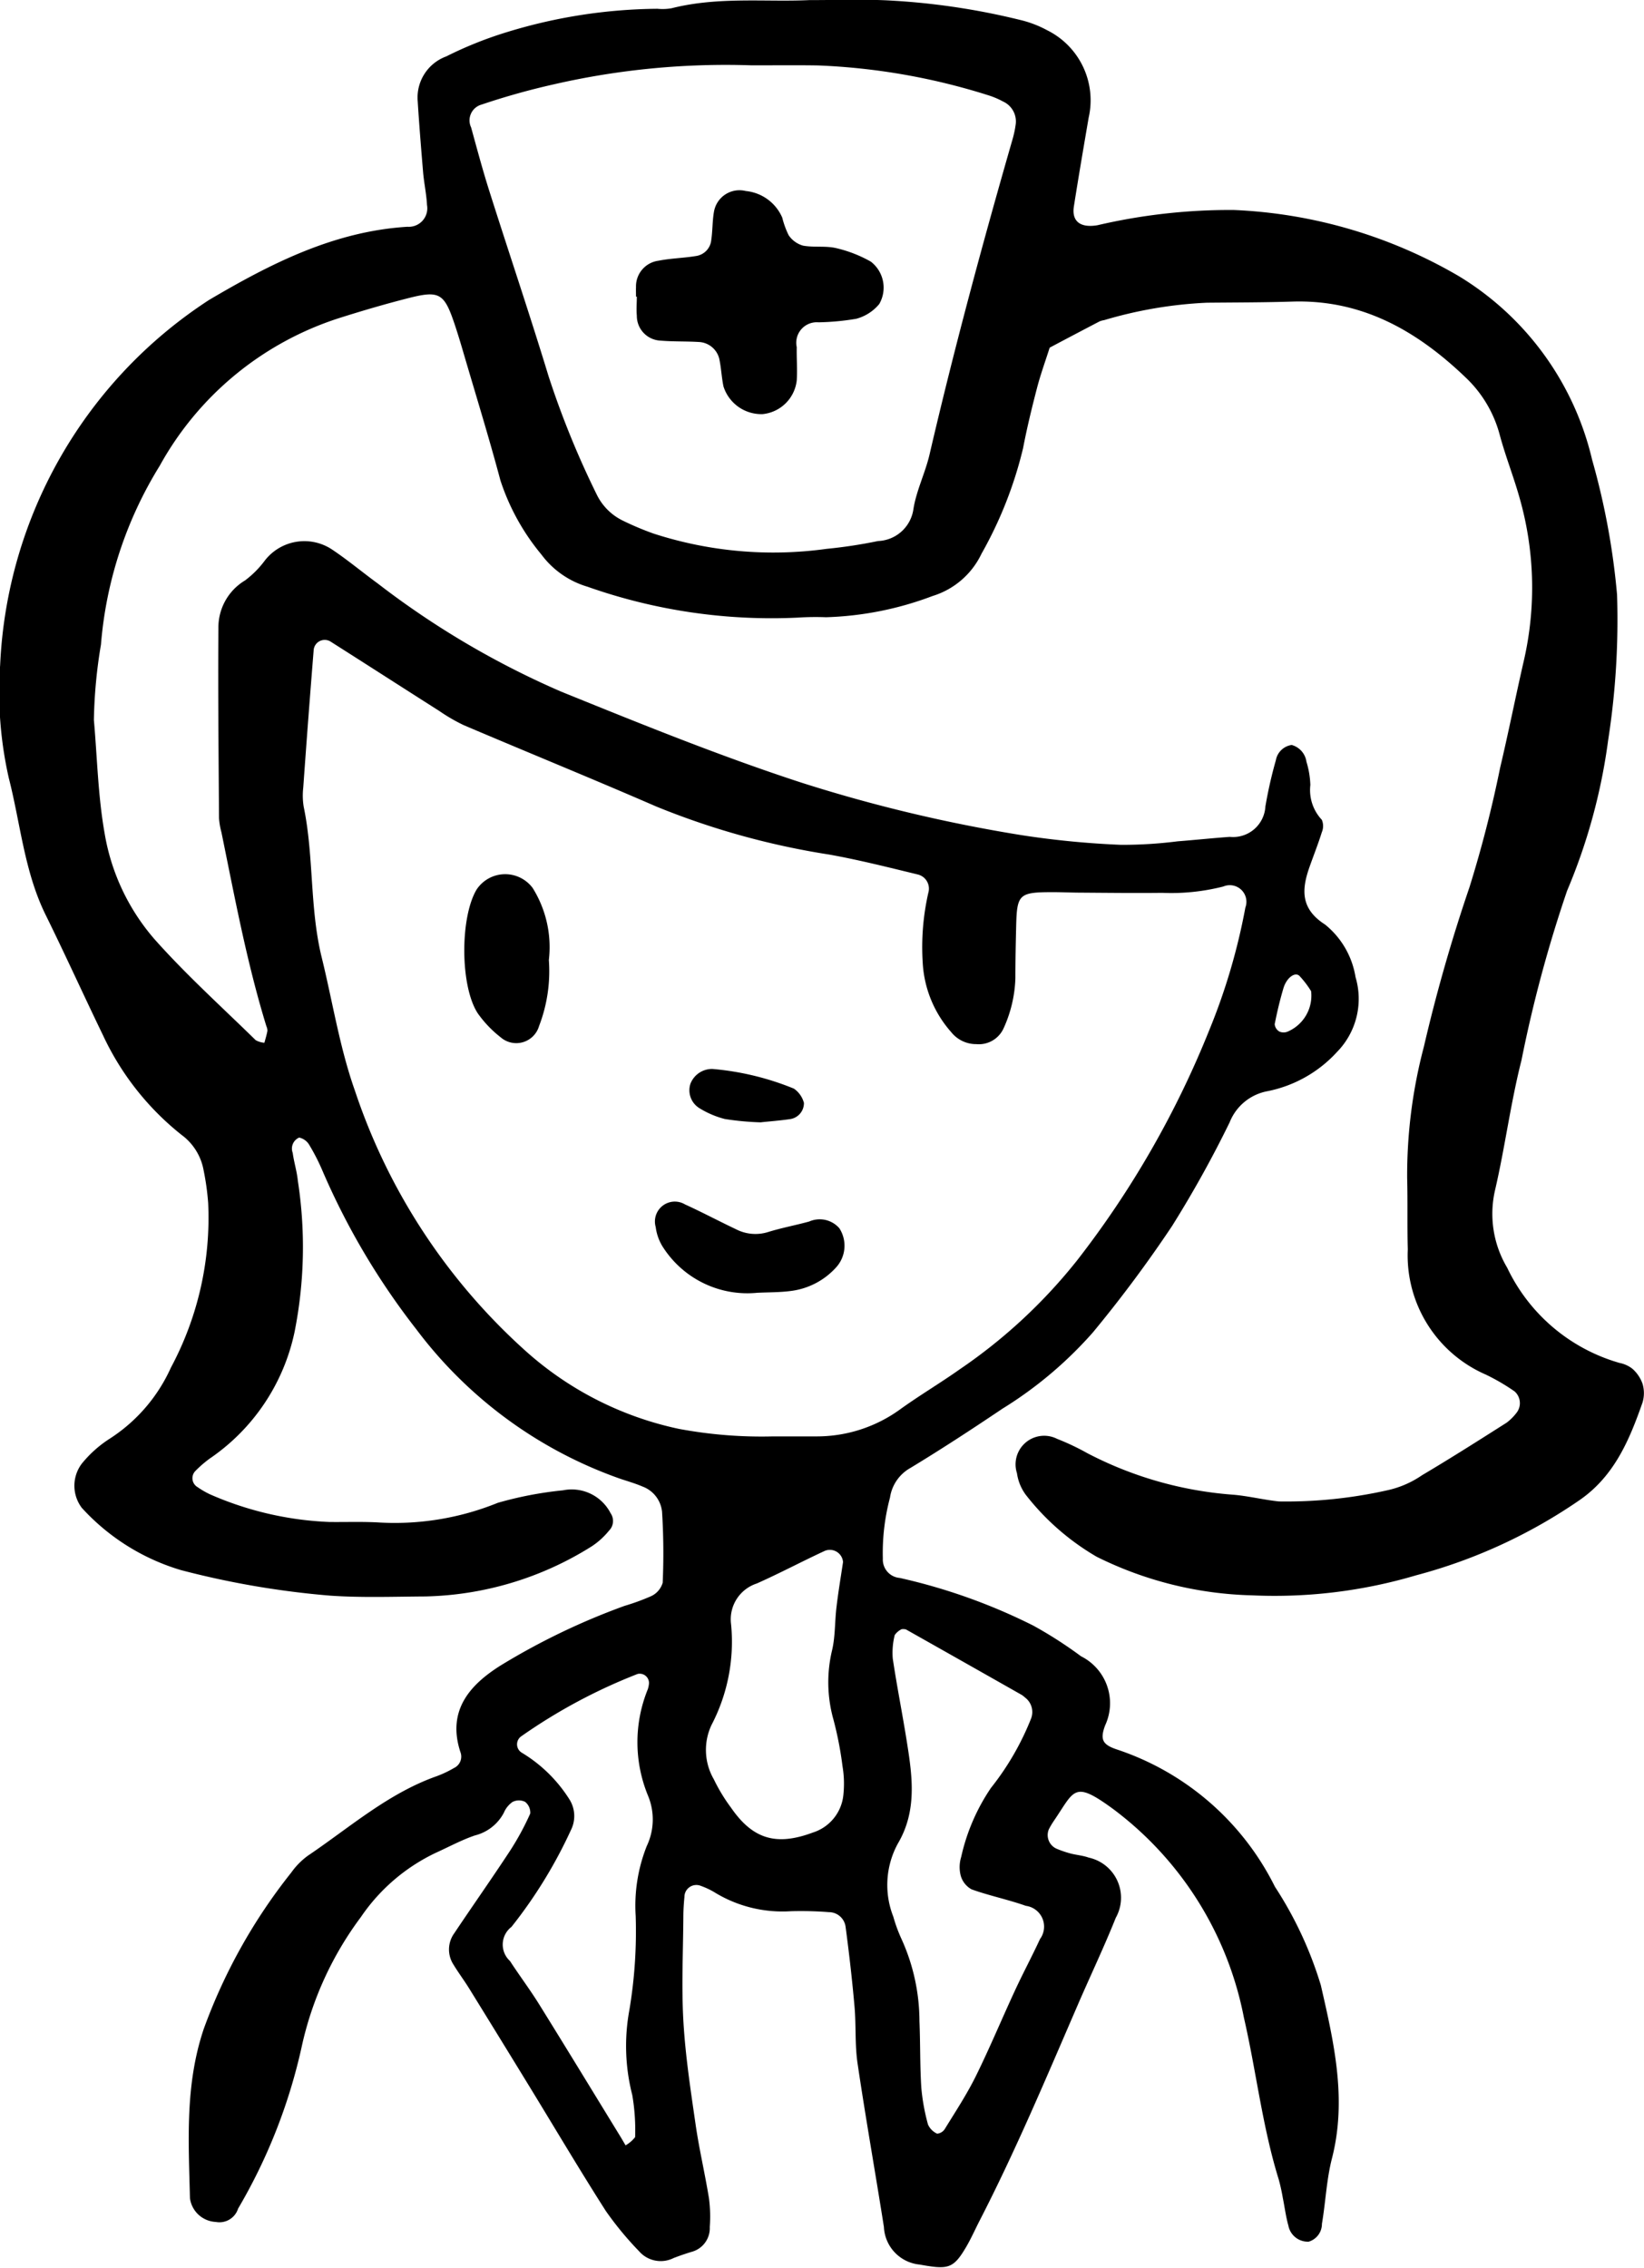 <svg xmlns="http://www.w3.org/2000/svg" width="84.094" height="116" viewBox="0 0 84.094 116">
  <defs>
    <style>
      .cls-1 {
        fill-rule: evenodd;
      }
    </style>
  </defs>
  <path id="_0401-nurse" data-name="0401-nurse" class="cls-1" d="M210.66,727.391a4.852,4.852,0,0,0-.6-0.786c-0.228-.213-0.656.1-0.815,0.632-0.18.605-.326,1.222-0.448,1.841a0.489,0.489,0,0,0,.235.375,0.538,0.538,0,0,0,.441,0A2,2,0,0,0,210.66,727.391Zm-23.943,29.2a0.677,0.677,0,0,0-.923-0.575c-1.171.541-2.312,1.15-3.491,1.674a1.926,1.926,0,0,0-1.314,2.077,9.2,9.2,0,0,1-1,5.16,3,3,0,0,0,.12,2.781,8.828,8.828,0,0,0,.877,1.447c1.123,1.629,2.328,1.967,4.19,1.273a2.25,2.25,0,0,0,1.562-1.964,5.4,5.4,0,0,0-.05-1.441,17.937,17.937,0,0,0-.462-2.374,7.042,7.042,0,0,1-.06-3.586c0.157-.7.128-1.443,0.216-2.163C186.475,758.106,186.61,757.315,186.717,756.592ZM175.593,786.43a1.667,1.667,0,0,0,.489-0.421,10.581,10.581,0,0,0-.147-2.157,10.1,10.1,0,0,1-.148-4.339,24.347,24.347,0,0,0,.323-4.827,8.26,8.26,0,0,1,.568-3.568,3.168,3.168,0,0,0,.065-2.57,7.182,7.182,0,0,1-.013-5.448,1.237,1.237,0,0,0,.054-0.237,0.475,0.475,0,0,0-.573-0.547,28.119,28.119,0,0,0-5.968,3.2,0.5,0.5,0,0,0,.045.831,7.36,7.36,0,0,1,2.41,2.349,1.6,1.6,0,0,1,.1,1.607,24.178,24.178,0,0,1-3.042,4.953A1.138,1.138,0,0,0,169.68,777c0.485,0.746,1.022,1.459,1.492,2.215,1.367,2.2,2.712,4.41,4.065,6.617C175.363,786.033,175.482,786.241,175.593,786.43Zm14.115-26.4a0.9,0.9,0,0,0-.348.3,3.736,3.736,0,0,0-.1,1.194c0.213,1.434.5,2.857,0.725,4.288,0.282,1.763.52,3.518-.465,5.183a4.423,4.423,0,0,0-.233,3.733,7.805,7.805,0,0,0,.415,1.135,10.2,10.2,0,0,1,.924,4.221c0.048,1.13.023,2.265,0.095,3.393a10.458,10.458,0,0,0,.343,1.891,0.944,0.944,0,0,0,.466.465,0.521,0.521,0,0,0,.386-0.229c0.548-.893,1.129-1.773,1.592-2.71,0.714-1.447,1.333-2.94,2.011-4.4,0.407-.88.867-1.735,1.273-2.616a1.073,1.073,0,0,0-.724-1.7c-0.91-.323-1.867-0.516-2.776-0.843a1.156,1.156,0,0,1-.555-0.7,1.754,1.754,0,0,1,.023-0.955,10.238,10.238,0,0,1,1.522-3.532,13.953,13.953,0,0,0,2.056-3.556,0.928,0.928,0,0,0-.318-1.075,0.986,0.986,0,0,0-.194-0.146q-2.94-1.668-5.885-3.329A0.531,0.531,0,0,0,189.708,760.029Zm-7.674-80a39.3,39.3,0,0,0-10.083.966,36.949,36.949,0,0,0-3.721,1.041,0.839,0.839,0,0,0-.537,1.171c0.3,1.089.591,2.182,0.933,3.258,1,3.156,2.062,6.293,3.026,9.459a45.448,45.448,0,0,0,2.462,6.052,2.885,2.885,0,0,0,1.347,1.347,14.99,14.99,0,0,0,1.562.658,19.846,19.846,0,0,0,8.854.782,24.97,24.97,0,0,0,2.63-.4,1.9,1.9,0,0,0,1.812-1.646c0.153-.948.605-1.843,0.824-2.785,1.261-5.428,2.714-10.806,4.256-16.16a5.33,5.33,0,0,0,.148-0.708,1.119,1.119,0,0,0-.647-1.185,4.175,4.175,0,0,0-.666-0.291,33.1,33.1,0,0,0-8.791-1.553C184.473,680.019,183.5,680.03,182.034,680.03Zm1.11,70.135c0.729,0,1.459,0,2.188,0a7.257,7.257,0,0,0,4.316-1.391c0.985-.71,2.034-1.33,3.026-2.032a27.136,27.136,0,0,0,6.025-5.593,48.631,48.631,0,0,0,6.748-11.757,31.708,31.708,0,0,0,1.85-6.278,0.849,0.849,0,0,0-1.125-1.079,10.764,10.764,0,0,1-3.129.325c-1.378.016-2.756,0-4.135-.01-0.486,0-.973-0.025-1.459-0.025-1.728,0-1.835.1-1.876,1.727-0.022.892-.04,1.783-0.04,2.675a6.639,6.639,0,0,1-.613,2.584,1.389,1.389,0,0,1-1.387.788,1.626,1.626,0,0,1-1.276-.606,5.829,5.829,0,0,1-1.462-3.52,12.537,12.537,0,0,1,.286-3.621,0.746,0.746,0,0,0-.565-0.937c-1.491-.362-2.982-0.739-4.492-1.011a39.413,39.413,0,0,1-8.863-2.461c-3.266-1.42-6.566-2.764-9.843-4.159a9.075,9.075,0,0,1-1.259-.731c-1.845-1.173-3.683-2.357-5.53-3.529a0.567,0.567,0,0,0-.892.442q-0.282,3.5-.531,7.01a3.582,3.582,0,0,0,.021.971c0.529,2.539.3,5.168,0.919,7.7,0.561,2.278.921,4.624,1.7,6.824a31.087,31.087,0,0,0,8.684,13.278,17.022,17.022,0,0,0,7.891,4.031A23,23,0,0,0,183.144,750.165Zm1.847-73.472c1.429,0,2.647-.042,3.861.008a35.964,35.964,0,0,1,6.945,1.012,5.565,5.565,0,0,1,1.355.519,4,4,0,0,1,2.128,4.48c-0.258,1.511-.517,3.022-0.755,4.537-0.12.772,0.343,1.108,1.208,0.96a29.8,29.8,0,0,1,6.972-.779,24.876,24.876,0,0,1,11.523,3.391,14.985,14.985,0,0,1,6.808,9.393,37.1,37.1,0,0,1,1.274,6.9,40.028,40.028,0,0,1-.456,7.439,29.749,29.749,0,0,1-2.1,7.7,68.084,68.084,0,0,0-2.333,8.669c-0.557,2.189-.841,4.447-1.353,6.649a5.384,5.384,0,0,0,.621,3.964,9.15,9.15,0,0,0,5.753,4.873,1.537,1.537,0,0,1,.656.3,1.839,1.839,0,0,1,.515.764,1.671,1.671,0,0,1,0,.958c-0.673,1.922-1.446,3.772-3.229,5a26.816,26.816,0,0,1-8.351,3.84,25.423,25.423,0,0,1-8.4,1.025,18.841,18.841,0,0,1-7.939-1.972,12.65,12.65,0,0,1-3.632-3.175,2.415,2.415,0,0,1-.448-1.1,1.463,1.463,0,0,1,2.052-1.758,12.493,12.493,0,0,1,1.535.727,19.134,19.134,0,0,0,7.418,2.127c0.8,0.06,1.6.266,2.4,0.348a23.625,23.625,0,0,0,5.539-.571,5.008,5.008,0,0,0,1.773-.768c1.463-.867,2.9-1.781,4.333-2.692a2.644,2.644,0,0,0,.509-0.51,0.8,0.8,0,0,0-.109-1.091,10.771,10.771,0,0,0-1.459-.853,6.65,6.65,0,0,1-4-6.407c-0.033-1.215,0-2.433-.032-3.648a25.752,25.752,0,0,1,.854-6.716,84.269,84.269,0,0,1,2.333-8.161,61.894,61.894,0,0,0,1.568-6.111c0.429-1.809.79-3.635,1.206-5.447a16.7,16.7,0,0,0-.222-8.4c-0.306-1.084-.725-2.133-1.016-3.231a6.243,6.243,0,0,0-1.733-2.89c-2.48-2.377-5.289-3.993-8.864-3.881-1.459.046-2.918,0.043-4.377,0.058a21.819,21.819,0,0,0-5.247.891,1.057,1.057,0,0,0-.235.064q-1.278.667-2.553,1.344c-0.219.689-.468,1.37-0.649,2.068-0.265,1.018-.514,2.043-0.712,3.075a20.787,20.787,0,0,1-2.127,5.4,4.1,4.1,0,0,1-2.5,2.16,16.766,16.766,0,0,1-5.452,1.087,14.173,14.173,0,0,0-1.458.02,28.293,28.293,0,0,1-10.743-1.581,4.534,4.534,0,0,1-2.356-1.644,11.519,11.519,0,0,1-2.1-3.8c-0.583-2.189-1.254-4.354-1.891-6.529-0.136-.466-0.276-0.932-0.429-1.393-0.555-1.667-.78-1.81-2.443-1.382-1.175.3-2.341,0.643-3.5,1.011a16.1,16.1,0,0,0-9.163,7.551,20.5,20.5,0,0,0-3.006,9.148,25.445,25.445,0,0,0-.361,3.854c0.17,1.932.21,3.887,0.547,5.789a11.033,11.033,0,0,0,2.566,5.44c1.612,1.811,3.424,3.447,5.161,5.148a1.094,1.094,0,0,0,.447.136c0.054-.2.117-0.4,0.155-0.611a0.548,0.548,0,0,0-.053-0.236c-1-3.253-1.618-6.595-2.3-9.923a3.776,3.776,0,0,1-.123-0.717c-0.021-3.241-.055-6.483-0.031-9.725a2.8,2.8,0,0,1,1.363-2.439,4.973,4.973,0,0,0,1.011-1.017,2.559,2.559,0,0,1,3.434-.568c0.806,0.539,1.554,1.165,2.338,1.738a43.952,43.952,0,0,0,9.383,5.534c4.055,1.642,8.1,3.288,12.262,4.647a77.335,77.335,0,0,0,11.317,2.7,45.386,45.386,0,0,0,5.065.491,22.406,22.406,0,0,0,2.9-.18c0.887-.069,1.773-0.163,2.66-0.227a1.655,1.655,0,0,0,1.822-1.553,22.341,22.341,0,0,1,.536-2.367,0.959,0.959,0,0,1,.81-0.781,1.038,1.038,0,0,1,.754.857,4.521,4.521,0,0,1,.2,1.191,2.223,2.223,0,0,0,.587,1.78,0.811,0.811,0,0,1,0,.636c-0.191.612-.431,1.209-0.643,1.815-0.4,1.152-.43,2.114.809,2.907a4.335,4.335,0,0,1,1.558,2.687,3.885,3.885,0,0,1-.951,3.835,6.542,6.542,0,0,1-3.54,2,2.586,2.586,0,0,0-1.947,1.594,57.689,57.689,0,0,1-2.947,5.306,65.969,65.969,0,0,1-4.053,5.446,20.527,20.527,0,0,1-4.627,3.9c-1.545,1.04-3.105,2.06-4.7,3.027a2.085,2.085,0,0,0-1.048,1.519,11,11,0,0,0-.366,3.122,0.942,0.942,0,0,0,.865.987,29.65,29.65,0,0,1,6.83,2.438,21.563,21.563,0,0,1,2.442,1.569,2.685,2.685,0,0,1,1.234,3.535c-0.279.751-.124,1,0.666,1.254a13.93,13.93,0,0,1,8.019,7,19.517,19.517,0,0,1,2.349,5.041c0.67,2.925,1.345,5.832.567,8.861-0.279,1.087-.322,2.233-0.512,3.345a0.945,0.945,0,0,1-.675.909,1.01,1.01,0,0,1-1.04-.818c-0.13-.464-0.19-0.948-0.286-1.422a9.654,9.654,0,0,0-.209-0.946c-0.84-2.709-1.149-5.534-1.782-8.28a17.453,17.453,0,0,0-6.68-10.66c-2.049-1.5-1.967-.963-3.049.614a4.353,4.353,0,0,0-.247.417,0.764,0.764,0,0,0,.408,1,5.606,5.606,0,0,0,.686.235c0.312,0.082.644,0.106,0.945,0.214a2.1,2.1,0,0,1,1.383,3.081c-0.6,1.5-1.3,2.966-1.942,4.452-1.608,3.716-3.175,7.451-5.03,11.055-0.222.433-.419,0.88-0.663,1.3-0.68,1.167-.946,1.189-2.394.93a2.025,2.025,0,0,1-1.83-1.922c-0.439-2.791-.935-5.573-1.348-8.368-0.142-.957-0.071-1.943-0.156-2.911-0.12-1.367-.277-2.733-0.459-4.094a0.862,0.862,0,0,0-.851-0.733,18.529,18.529,0,0,0-1.943-.048,6.647,6.647,0,0,1-3.945-.989,4,4,0,0,0-.66-0.306,0.61,0.61,0,0,0-.842.57c-0.032.322-.053,0.646-0.055,0.97-0.01,1.783-.1,3.572,0,5.349s0.369,3.534.623,5.292c0.183,1.277.483,2.538,0.689,3.813a7.2,7.2,0,0,1,.039,1.454,1.252,1.252,0,0,1-.929,1.272c-0.311.094-.619,0.2-0.92,0.316a1.468,1.468,0,0,1-1.776-.357,16.68,16.68,0,0,1-1.694-2.053c-1.35-2.115-2.628-4.277-3.938-6.418q-1.521-2.486-3.052-4.963c-0.256-.413-0.547-0.8-0.8-1.217a1.419,1.419,0,0,1,.041-1.608c0.944-1.412,1.923-2.8,2.855-4.221a13.973,13.973,0,0,0,1.03-1.9,0.7,0.7,0,0,0-.266-0.6,0.725,0.725,0,0,0-.639.006,1.281,1.281,0,0,0-.447.557,2.3,2.3,0,0,1-1.478,1.157c-0.687.234-1.333,0.586-2,.888a9.614,9.614,0,0,0-3.832,3.286,17.2,17.2,0,0,0-3.017,6.581,28.338,28.338,0,0,1-3.265,8.334,1,1,0,0,1-1.14.682,1.4,1.4,0,0,1-1.323-1.219c-0.068-2.906-.26-5.783.706-8.655a28.374,28.374,0,0,1,4.478-8,3.734,3.734,0,0,1,.852-0.863c2.141-1.444,4.1-3.187,6.591-4.066a5.5,5.5,0,0,0,.877-0.416,0.644,0.644,0,0,0,.331-0.816c-0.695-2.12.477-3.439,2.062-4.433a35,35,0,0,1,6.334-3.046,11.393,11.393,0,0,0,1.367-.5,1.1,1.1,0,0,0,.584-0.684,34.11,34.11,0,0,0-.033-3.632,1.544,1.544,0,0,0-1-1.289c-0.371-.16-0.762-0.27-1.146-0.4A22.255,22.255,0,0,1,164.9,744.7a36.765,36.765,0,0,1-4.81-8.121,10.489,10.489,0,0,0-.662-1.3,0.8,0.8,0,0,0-.53-0.4,0.612,0.612,0,0,0-.331.783c0.064,0.479.216,0.948,0.262,1.428a22.2,22.2,0,0,1-.165,7.719,10.441,10.441,0,0,1-4.346,6.493,5.776,5.776,0,0,0-.732.634,0.528,0.528,0,0,0,.118.826,4.292,4.292,0,0,0,.627.364,16.863,16.863,0,0,0,6.113,1.417c0.811,0.009,1.623-.02,2.432.019a14.016,14.016,0,0,0,6.183-1,18.817,18.817,0,0,1,3.327-.638,2.237,2.237,0,0,1,2.442,1.171,0.7,0.7,0,0,1-.085.895,3.857,3.857,0,0,1-.893.806,16.639,16.639,0,0,1-8.5,2.556c-1.621.009-3.249,0.071-4.863-.041a44.524,44.524,0,0,1-7.634-1.306,11.15,11.15,0,0,1-5.075-3.186,1.875,1.875,0,0,1,0-2.26,6,6,0,0,1,1.436-1.282,8.435,8.435,0,0,0,3.122-3.63,16.236,16.236,0,0,0,1.906-8.424,13.161,13.161,0,0,0-.234-1.677,2.875,2.875,0,0,0-1.121-1.8,14.108,14.108,0,0,1-4.029-5.11c-0.988-2.041-1.923-4.107-2.926-6.141-1.094-2.217-1.287-4.664-1.888-7.007a19.927,19.927,0,0,1-.442-5.791,23.516,23.516,0,0,1,10.687-18.666c3.141-1.853,6.388-3.511,10.147-3.743a0.947,0.947,0,0,0,1-1.113c-0.028-.562-0.152-1.119-0.2-1.68-0.1-1.207-.2-2.414-0.275-3.622a2.24,2.24,0,0,1,1.462-2.3,19.888,19.888,0,0,1,3.15-1.257,26.9,26.9,0,0,1,7.652-1.179,2.637,2.637,0,0,0,.728-0.028C180.34,676.505,182.784,676.8,184.991,676.693Zm-13.322,49.1a7.819,7.819,0,0,1-.5,3.379,1.215,1.215,0,0,1-1.965.578,5.8,5.8,0,0,1-1.166-1.219c-0.911-1.378-.918-4.9-0.069-6.333a1.753,1.753,0,0,1,2.871-.088A5.711,5.711,0,0,1,171.669,725.8Zm10.684,17.023a5.127,5.127,0,0,1-4.8-2.261,2.486,2.486,0,0,1-.418-1.1,1.017,1.017,0,0,1,1.495-1.159c0.878,0.4,1.734.856,2.607,1.27a2.17,2.17,0,0,0,1.64.147c0.691-.215,1.407-0.347,2.106-0.539a1.336,1.336,0,0,1,1.544.341,1.647,1.647,0,0,1-.17,2.011,3.738,3.738,0,0,1-2.313,1.2C183.485,742.8,182.917,742.79,182.353,742.818ZM182.5,734.1a14.474,14.474,0,0,1-1.831-.171,4.708,4.708,0,0,1-1.3-.555,1.073,1.073,0,0,1-.458-1.247,1.186,1.186,0,0,1,1.127-.758,14.163,14.163,0,0,1,4.165,1.006,1.29,1.29,0,0,1,.514.731,0.827,0.827,0,0,1-.711.829C183.448,734.016,182.891,734.055,182.5,734.1Zm-6.373-42.236c0-.162-0.007-0.324,0-0.486a1.322,1.322,0,0,1,1.148-1.353c0.631-.125,1.285-0.135,1.921-0.241a0.913,0.913,0,0,0,.78-0.813c0.071-.479.055-0.971,0.138-1.447a1.324,1.324,0,0,1,1.627-1.065,2.275,2.275,0,0,1,1.868,1.365,4.44,4.44,0,0,0,.328.9,1.332,1.332,0,0,0,.735.53c0.551,0.1,1.144,0,1.687.125a6.644,6.644,0,0,1,1.78.693,1.678,1.678,0,0,1,.429,2.17,2.294,2.294,0,0,1-1.18.754,13.009,13.009,0,0,1-1.927.18,1.048,1.048,0,0,0-1.112,1.271c-0.012.566,0.036,1.135,0,1.7a1.95,1.95,0,0,1-1.747,1.725,2.034,2.034,0,0,1-2-1.414c-0.1-.472-0.116-0.963-0.22-1.434a1.13,1.13,0,0,0-1.064-.843c-0.645-.039-1.294-0.013-1.937-0.069a1.268,1.268,0,0,1-1.212-1.28c-0.031-.321,0-0.647,0-0.97h-0.037Z" transform="translate(-143.594 -676.688)"/>
</svg>
